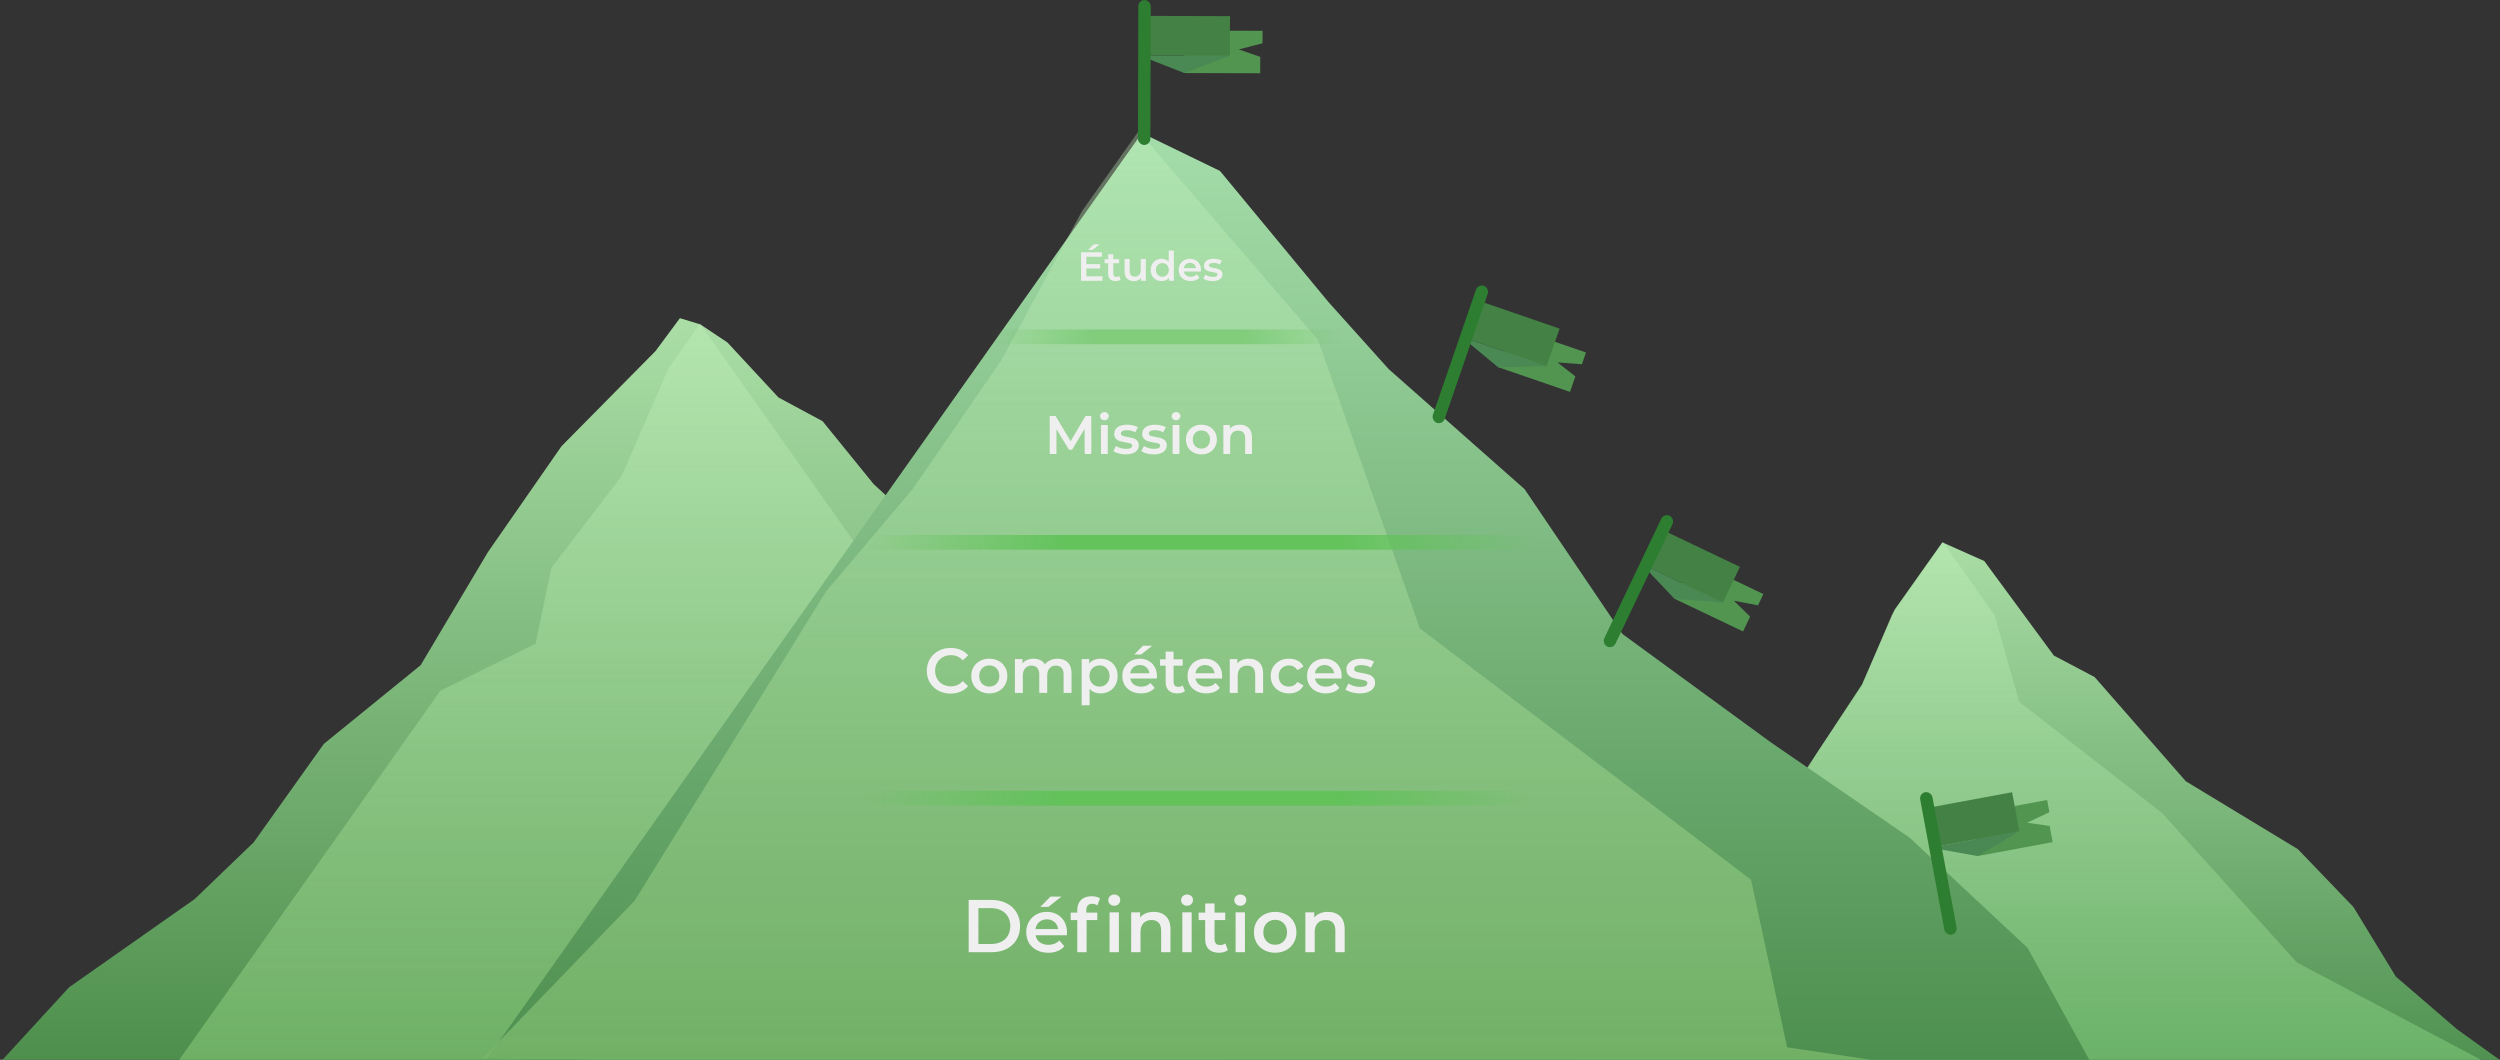 <svg width="2208" height="936" viewBox="0 0 2208 936" fill="none" xmlns="http://www.w3.org/2000/svg">
<rect x="0" y="0" width="2208" height="936" fill="#333333" stroke="none"/>
<g clip-path="url(#clip0)">
<path d="M1715.46 479L1752.5 495.5L1814 579L1850 598L1930.5 690L2029.5 750L2078.5 801L2116 862.5L2170 909L2228 950.711L1381 951L1441 895L1474.18 819.5L1514.5 717H1570.5L1644.5 604.5L1673.3 538.5L1715.46 479Z" fill="url(#paint0_linear)"/>
<path d="M1716.14 479L1670.8 543L1644.5 606L1604.5 665.5L1592.5 686L1381 952H2221.5L2028.5 850L1909.5 718L1783.5 620L1761.45 543L1716.14 479Z" fill="url(#paint1_linear)"/>
<path d="M618.5 286.5L642.5 302.5L687.5 351L726.5 372L771.552 427.5L1322 934.604L116 948L-6.5 945.5L61 872L172 794L224 744L286 657L371.5 587.5L431 487.5L496 394L579 310L600.5 281L618.5 286.5Z" fill="url(#paint2_linear)"/>
<path d="M618.302 286L1087 949.5L154 942L173.508 914.5L228.709 836.5L264.802 785.5L304.08 730L348.665 667L389.005 610L473 568.5L487 501.5L549 420.5L590.347 325.5L618.302 286Z" fill="url(#paint3_linear)"/>
<path d="M1008.5 117.5L1077.5 151L1173.5 267L1226.5 326L1346.5 432L1433 560L1564.5 656L1686.5 739.772L1790.75 837.136L1855.5 954.5L430 935L1008.5 117.5Z" fill="url(#paint4_linear)"/>
<path d="M1005.5 116L1164 300L1254 555L1546.5 777L1578.42 925L1733.5 948L426 935L560.5 795.5L729.5 522.5L806 432L884.5 318L955.616 186.5L1005.5 116Z" fill="url(#paint5_linear)"/>
<path d="M765.978 479H1354.85M626 705H1504" stroke="url(#paint6_linear)" stroke-opacity="0.9" stroke-width="13"/>
<line x1="876" y1="297.5" x2="1185" y2="297.5" stroke="url(#paint7_linear)" stroke-opacity="0.5" stroke-width="13"/>
<path d="M1552.69 534.634L1557.42 524.705L1495.14 495L1479 528.847L1539.47 557.691L1545.72 544.604L1531.36 530.557L1552.69 534.634Z" fill="#519550"/>
<path d="M1479 529L1449.57 497.88L1521.49 532.18L1479 529Z" fill="#4A8954"/>
<path d="M1469.91 468.802L1536.7 500.66L1521.63 532.251L1454.84 500.393L1469.91 468.802Z" fill="#438145"/>
<rect x="1469.62" y="453.152" width="11" height="128" rx="5.5" transform="rotate(25.5 1469.62 453.152)" fill="#2D7E31"/>
<path d="M1397.14 321.719L1400.73 311.318L1335.49 288.854L1323.28 324.311L1386.63 346.124L1391.35 332.414L1375.5 320.082L1397.14 321.719Z" fill="#519550"/>
<path d="M1323.33 324.489L1290.55 297.337L1365.88 323.276L1323.33 324.489Z" fill="#4A8954"/>
<path d="M1307.46 266.144L1377.43 290.236L1366.03 323.329L1296.07 299.237L1307.46 266.144Z" fill="#438145"/>
<rect x="1305.4" y="250.628" width="11" height="128" rx="5.5" transform="rotate(19 1305.4 250.628)" fill="#2D7E31"/>
<path d="M1115.08 38.208L1115.11 27.208L1046.11 27L1046 64.5L1113 64.702L1113.04 50.202L1094.06 43.645L1115.08 38.208Z" fill="#519550"/>
<path d="M1046 64.5L1006.4 49.018L1086.08 49.259L1046 64.5Z" fill="#4A8954"/>
<path d="M1012.34 14.036L1086.34 14.259L1086.24 49.259L1012.24 49.036L1012.34 14.036Z" fill="#438145"/>
<rect x="1005.39" y="0.015" width="11" height="128" rx="5.5" transform="rotate(0.173 1005.39 0.015)" fill="#2D7E31"/>
<path d="M1810.03 717.363L1808.03 706.547L1740.18 719.122L1747.02 755.994L1812.9 743.784L1810.25 729.527L1790.39 726.598L1810.03 717.363Z" fill="#519550"/>
<path d="M1746.89 756.138L1704.99 748.649L1783.33 734.129L1746.89 756.138Z" fill="#4A8954"/>
<path d="M1704.35 713.171L1777.11 699.685L1783.49 734.099L1710.73 747.585L1704.35 713.171Z" fill="#438145"/>
<rect x="1694.92" y="700.681" width="11" height="128" rx="5.5" transform="rotate(-10.5 1694.92 700.681)" fill="#2D7E31"/>
<path d="M973.702 244.076V248H954.802V222.8H973.198V226.724H959.482V233.276H971.65V237.128H959.482V244.076H973.702ZM965.89 215.816H971.182L964.918 220.748H961.03L965.89 215.816ZM989.692 246.956C989.164 247.388 988.516 247.712 987.748 247.928C987.004 248.144 986.212 248.252 985.372 248.252C983.26 248.252 981.628 247.7 980.476 246.596C979.324 245.492 978.748 243.884 978.748 241.772V232.52H975.58V228.92H978.748V224.528H983.248V228.92H988.396V232.52H983.248V241.664C983.248 242.6 983.476 243.32 983.932 243.824C984.388 244.304 985.048 244.544 985.912 244.544C986.92 244.544 987.76 244.28 988.432 243.752L989.692 246.956ZM1012.01 228.776V248H1007.72V245.552C1007 246.416 1006.1 247.088 1005.02 247.568C1003.94 248.024 1002.78 248.252 1001.53 248.252C998.961 248.252 996.933 247.544 995.445 246.128C993.981 244.688 993.249 242.564 993.249 239.756V228.776H997.749V239.144C997.749 240.872 998.133 242.168 998.901 243.032C999.693 243.872 1000.81 244.292 1002.25 244.292C1003.86 244.292 1005.13 243.8 1006.07 242.816C1007.03 241.808 1007.51 240.368 1007.51 238.496V228.776H1012.01ZM1036.73 221.288V248H1032.41V245.516C1031.66 246.428 1030.74 247.112 1029.63 247.568C1028.55 248.024 1027.35 248.252 1026.03 248.252C1024.19 248.252 1022.52 247.844 1021.03 247.028C1019.57 246.212 1018.41 245.06 1017.57 243.572C1016.73 242.06 1016.31 240.332 1016.31 238.388C1016.31 236.444 1016.73 234.728 1017.57 233.24C1018.41 231.752 1019.57 230.6 1021.03 229.784C1022.52 228.968 1024.19 228.56 1026.03 228.56C1027.31 228.56 1028.47 228.776 1029.53 229.208C1030.58 229.64 1031.48 230.288 1032.23 231.152V221.288H1036.73ZM1026.57 244.4C1027.65 244.4 1028.63 244.16 1029.49 243.68C1030.35 243.176 1031.04 242.468 1031.54 241.556C1032.05 240.644 1032.3 239.588 1032.3 238.388C1032.3 237.188 1032.05 236.132 1031.54 235.22C1031.04 234.308 1030.35 233.612 1029.49 233.132C1028.63 232.628 1027.65 232.376 1026.57 232.376C1025.49 232.376 1024.52 232.628 1023.66 233.132C1022.79 233.612 1022.11 234.308 1021.61 235.22C1021.1 236.132 1020.85 237.188 1020.85 238.388C1020.85 239.588 1021.1 240.644 1021.61 241.556C1022.11 242.468 1022.79 243.176 1023.66 243.68C1024.52 244.16 1025.49 244.4 1026.57 244.4ZM1060.68 238.496C1060.68 238.808 1060.66 239.252 1060.61 239.828H1045.53C1045.79 241.244 1046.48 242.372 1047.58 243.212C1048.71 244.028 1050.1 244.436 1051.76 244.436C1053.87 244.436 1055.61 243.74 1056.98 242.348L1059.39 245.12C1058.52 246.152 1057.43 246.932 1056.11 247.46C1054.79 247.988 1053.3 248.252 1051.65 248.252C1049.54 248.252 1047.68 247.832 1046.07 246.992C1044.46 246.152 1043.21 244.988 1042.32 243.5C1041.46 241.988 1041.03 240.284 1041.03 238.388C1041.03 236.516 1041.45 234.836 1042.29 233.348C1043.15 231.836 1044.34 230.66 1045.85 229.82C1047.36 228.98 1049.07 228.56 1050.96 228.56C1052.84 228.56 1054.5 228.98 1055.97 229.82C1057.46 230.636 1058.61 231.8 1059.42 233.312C1060.26 234.8 1060.68 236.528 1060.68 238.496ZM1050.96 232.16C1049.52 232.16 1048.3 232.592 1047.29 233.456C1046.31 234.296 1045.71 235.424 1045.49 236.84H1056.4C1056.21 235.448 1055.62 234.32 1054.64 233.456C1053.65 232.592 1052.43 232.16 1050.96 232.16ZM1070.95 248.252C1069.39 248.252 1067.86 248.048 1066.37 247.64C1064.89 247.232 1063.7 246.716 1062.81 246.092L1064.54 242.672C1065.4 243.248 1066.43 243.716 1067.63 244.076C1068.86 244.412 1070.06 244.58 1071.23 244.58C1073.92 244.58 1075.27 243.872 1075.27 242.456C1075.27 241.784 1074.92 241.316 1074.22 241.052C1073.55 240.788 1072.46 240.536 1070.95 240.296C1069.36 240.056 1068.07 239.78 1067.06 239.468C1066.07 239.156 1065.21 238.616 1064.47 237.848C1063.75 237.056 1063.39 235.964 1063.39 234.572C1063.39 232.748 1064.14 231.296 1065.65 230.216C1067.19 229.112 1069.25 228.56 1071.85 228.56C1073.17 228.56 1074.49 228.716 1075.81 229.028C1077.13 229.316 1078.21 229.712 1079.05 230.216L1077.32 233.636C1075.69 232.676 1073.85 232.196 1071.81 232.196C1070.49 232.196 1069.48 232.4 1068.79 232.808C1068.11 233.192 1067.78 233.708 1067.78 234.356C1067.78 235.076 1068.14 235.592 1068.86 235.904C1069.6 236.192 1070.74 236.468 1072.28 236.732C1073.81 236.972 1075.07 237.248 1076.06 237.56C1077.04 237.872 1077.88 238.4 1078.58 239.144C1079.3 239.888 1079.66 240.944 1079.66 242.312C1079.66 244.112 1078.88 245.552 1077.32 246.632C1075.76 247.712 1073.63 248.252 1070.95 248.252Z" fill="#EFEFEF"/>
<path d="M957.978 401L957.93 378.728L946.89 397.16H944.106L933.066 379.016V401H927.114V367.4H932.25L945.594 389.672L958.698 367.4H963.834L963.882 401H957.978ZM972.381 375.368H978.381V401H972.381V375.368ZM975.405 371.144C974.317 371.144 973.405 370.808 972.669 370.136C971.933 369.432 971.565 368.568 971.565 367.544C971.565 366.52 971.933 365.672 972.669 365C973.405 364.296 974.317 363.944 975.405 363.944C976.493 363.944 977.405 364.28 978.141 364.952C978.877 365.592 979.245 366.408 979.245 367.4C979.245 368.456 978.877 369.352 978.141 370.088C977.437 370.792 976.525 371.144 975.405 371.144ZM994.176 401.336C992.096 401.336 990.064 401.064 988.08 400.52C986.096 399.976 984.512 399.288 983.328 398.456L985.632 393.896C986.784 394.664 988.16 395.288 989.76 395.768C991.392 396.216 992.992 396.44 994.56 396.44C998.144 396.44 999.936 395.496 999.936 393.608C999.936 392.712 999.472 392.088 998.544 391.736C997.648 391.384 996.192 391.048 994.176 390.728C992.064 390.408 990.336 390.04 988.992 389.624C987.68 389.208 986.528 388.488 985.536 387.464C984.576 386.408 984.096 384.952 984.096 383.096C984.096 380.664 985.104 378.728 987.12 377.288C989.168 375.816 991.92 375.08 995.376 375.08C997.136 375.08 998.896 375.288 1000.66 375.704C1002.42 376.088 1003.86 376.616 1004.98 377.288L1002.67 381.848C1000.5 380.568 998.048 379.928 995.328 379.928C993.568 379.928 992.224 380.2 991.296 380.744C990.4 381.256 989.952 381.944 989.952 382.808C989.952 383.768 990.432 384.456 991.392 384.872C992.384 385.256 993.904 385.624 995.952 385.976C998 386.296 999.68 386.664 1000.99 387.08C1002.3 387.496 1003.42 388.2 1004.35 389.192C1005.31 390.184 1005.79 391.592 1005.79 393.416C1005.79 395.816 1004.75 397.736 1002.67 399.176C1000.59 400.616 997.76 401.336 994.176 401.336ZM1018.88 401.336C1016.8 401.336 1014.77 401.064 1012.78 400.52C1010.8 399.976 1009.22 399.288 1008.03 398.456L1010.34 393.896C1011.49 394.664 1012.86 395.288 1014.46 395.768C1016.1 396.216 1017.7 396.44 1019.26 396.44C1022.85 396.44 1024.64 395.496 1024.64 393.608C1024.64 392.712 1024.18 392.088 1023.25 391.736C1022.35 391.384 1020.9 391.048 1018.88 390.728C1016.77 390.408 1015.04 390.04 1013.7 389.624C1012.38 389.208 1011.23 388.488 1010.24 387.464C1009.28 386.408 1008.8 384.952 1008.8 383.096C1008.8 380.664 1009.81 378.728 1011.82 377.288C1013.87 375.816 1016.62 375.08 1020.08 375.08C1021.84 375.08 1023.6 375.288 1025.36 375.704C1027.12 376.088 1028.56 376.616 1029.68 377.288L1027.38 381.848C1025.2 380.568 1022.75 379.928 1020.03 379.928C1018.27 379.928 1016.93 380.2 1016 380.744C1015.1 381.256 1014.66 381.944 1014.66 382.808C1014.66 383.768 1015.14 384.456 1016.1 384.872C1017.09 385.256 1018.61 385.624 1020.66 385.976C1022.7 386.296 1024.38 386.664 1025.7 387.08C1027.01 387.496 1028.13 388.2 1029.06 389.192C1030.02 390.184 1030.5 391.592 1030.5 393.416C1030.5 395.816 1029.46 397.736 1027.38 399.176C1025.3 400.616 1022.46 401.336 1018.88 401.336ZM1035.66 375.368H1041.66V401H1035.66V375.368ZM1038.69 371.144C1037.6 371.144 1036.69 370.808 1035.95 370.136C1035.21 369.432 1034.85 368.568 1034.85 367.544C1034.85 366.52 1035.21 365.672 1035.95 365C1036.69 364.296 1037.6 363.944 1038.69 363.944C1039.77 363.944 1040.69 364.28 1041.42 364.952C1042.16 365.592 1042.53 366.408 1042.53 367.4C1042.53 368.456 1042.16 369.352 1041.42 370.088C1040.72 370.792 1039.81 371.144 1038.69 371.144ZM1061.06 401.336C1058.47 401.336 1056.13 400.776 1054.05 399.656C1051.97 398.536 1050.34 396.984 1049.15 395C1048 392.984 1047.43 390.712 1047.43 388.184C1047.43 385.656 1048 383.4 1049.15 381.416C1050.34 379.432 1051.97 377.88 1054.05 376.76C1056.13 375.64 1058.47 375.08 1061.06 375.08C1063.68 375.08 1066.03 375.64 1068.11 376.76C1070.19 377.88 1071.81 379.432 1072.96 381.416C1074.15 383.4 1074.74 385.656 1074.74 388.184C1074.74 390.712 1074.15 392.984 1072.96 395C1071.81 396.984 1070.19 398.536 1068.11 399.656C1066.03 400.776 1063.68 401.336 1061.06 401.336ZM1061.06 396.2C1063.27 396.2 1065.09 395.464 1066.53 393.992C1067.97 392.52 1068.69 390.584 1068.69 388.184C1068.69 385.784 1067.97 383.848 1066.53 382.376C1065.09 380.904 1063.27 380.168 1061.06 380.168C1058.85 380.168 1057.03 380.904 1055.59 382.376C1054.18 383.848 1053.47 385.784 1053.47 388.184C1053.47 390.584 1054.18 392.52 1055.59 393.992C1057.03 395.464 1058.85 396.2 1061.06 396.2ZM1095.02 375.08C1098.25 375.08 1100.84 376.024 1102.8 377.912C1104.75 379.8 1105.72 382.6 1105.72 386.312V401H1099.72V387.08C1099.72 384.84 1099.2 383.16 1098.14 382.04C1097.08 380.888 1095.58 380.312 1093.63 380.312C1091.42 380.312 1089.68 380.984 1088.4 382.328C1087.12 383.64 1086.48 385.544 1086.48 388.04V401H1080.48V375.368H1086.19V378.68C1087.18 377.496 1088.43 376.6 1089.93 375.992C1091.44 375.384 1093.13 375.08 1095.02 375.08Z" fill="#EFEFEF"/>
<path d="M839.498 612.56C835.541 612.56 831.957 611.701 828.746 609.984C825.573 608.229 823.071 605.821 821.242 602.76C819.45 599.699 818.554 596.245 818.554 592.4C818.554 588.555 819.469 585.101 821.298 582.04C823.127 578.979 825.629 576.589 828.802 574.872C832.013 573.117 835.597 572.24 839.554 572.24C842.765 572.24 845.695 572.8 848.346 573.92C850.997 575.04 853.237 576.664 855.066 578.792L850.362 583.216C847.525 580.155 844.034 578.624 839.89 578.624C837.202 578.624 834.794 579.221 832.666 580.416C830.538 581.573 828.877 583.197 827.682 585.288C826.487 587.379 825.89 589.749 825.89 592.4C825.89 595.051 826.487 597.421 827.682 599.512C828.877 601.603 830.538 603.245 832.666 604.44C834.794 605.597 837.202 606.176 839.89 606.176C844.034 606.176 847.525 604.627 850.362 601.528L855.066 606.008C853.237 608.136 850.978 609.76 848.29 610.88C845.639 612 842.709 612.56 839.498 612.56ZM873.716 612.392C870.692 612.392 867.966 611.739 865.54 610.432C863.113 609.125 861.209 607.315 859.828 605C858.484 602.648 857.812 599.997 857.812 597.048C857.812 594.099 858.484 591.467 859.828 589.152C861.209 586.837 863.113 585.027 865.54 583.72C867.966 582.413 870.692 581.76 873.716 581.76C876.777 581.76 879.521 582.413 881.948 583.72C884.374 585.027 886.26 586.837 887.604 589.152C888.985 591.467 889.676 594.099 889.676 597.048C889.676 599.997 888.985 602.648 887.604 605C886.26 607.315 884.374 609.125 881.948 610.432C879.521 611.739 876.777 612.392 873.716 612.392ZM873.716 606.4C876.292 606.4 878.42 605.541 880.1 603.824C881.78 602.107 882.62 599.848 882.62 597.048C882.62 594.248 881.78 591.989 880.1 590.272C878.42 588.555 876.292 587.696 873.716 587.696C871.14 587.696 869.012 588.555 867.332 590.272C865.689 591.989 864.868 594.248 864.868 597.048C864.868 599.848 865.689 602.107 867.332 603.824C869.012 605.541 871.14 606.4 873.716 606.4ZM934.113 581.76C937.884 581.76 940.871 582.861 943.073 585.064C945.276 587.229 946.377 590.496 946.377 594.864V612H939.377V595.76C939.377 593.147 938.799 591.187 937.641 589.88C936.484 588.536 934.823 587.864 932.657 587.864C930.305 587.864 928.42 588.648 927.001 590.216C925.583 591.747 924.873 593.949 924.873 596.824V612H917.873V595.76C917.873 593.147 917.295 591.187 916.137 589.88C914.98 588.536 913.319 587.864 911.153 587.864C908.764 587.864 906.86 588.629 905.441 590.16C904.06 591.691 903.369 593.912 903.369 596.824V612H896.369V582.096H903.033V585.904C904.153 584.56 905.553 583.533 907.233 582.824C908.913 582.115 910.78 581.76 912.833 581.76C915.073 581.76 917.052 582.189 918.769 583.048C920.524 583.869 921.905 585.101 922.913 586.744C924.145 585.176 925.732 583.963 927.673 583.104C929.615 582.208 931.761 581.76 934.113 581.76ZM971.898 581.76C974.81 581.76 977.405 582.395 979.682 583.664C981.997 584.933 983.808 586.725 985.114 589.04C986.421 591.355 987.074 594.024 987.074 597.048C987.074 600.072 986.421 602.76 985.114 605.112C983.808 607.427 981.997 609.219 979.682 610.488C977.405 611.757 974.81 612.392 971.898 612.392C967.866 612.392 964.674 611.048 962.322 608.36V622.864H955.322V582.096H961.986V586.016C963.144 584.597 964.562 583.533 966.242 582.824C967.96 582.115 969.845 581.76 971.898 581.76ZM971.114 606.4C973.69 606.4 975.8 605.541 977.442 603.824C979.122 602.107 979.962 599.848 979.962 597.048C979.962 594.248 979.122 591.989 977.442 590.272C975.8 588.555 973.69 587.696 971.114 587.696C969.434 587.696 967.922 588.088 966.578 588.872C965.234 589.619 964.17 590.701 963.386 592.12C962.602 593.539 962.21 595.181 962.21 597.048C962.21 598.915 962.602 600.557 963.386 601.976C964.17 603.395 965.234 604.496 966.578 605.28C967.922 606.027 969.434 606.4 971.114 606.4ZM1021.83 597.216C1021.83 597.701 1021.79 598.392 1021.71 599.288H998.249C998.66 601.491 999.724 603.245 1001.44 604.552C1003.2 605.821 1005.36 606.456 1007.94 606.456C1011.22 606.456 1013.93 605.373 1016.06 603.208L1019.81 607.52C1018.47 609.125 1016.77 610.339 1014.71 611.16C1012.66 611.981 1010.35 612.392 1007.77 612.392C1004.48 612.392 1001.59 611.739 999.089 610.432C996.588 609.125 994.646 607.315 993.265 605C991.921 602.648 991.249 599.997 991.249 597.048C991.249 594.136 991.902 591.523 993.209 589.208C994.553 586.856 996.401 585.027 998.753 583.72C1001.11 582.413 1003.76 581.76 1006.71 581.76C1009.62 581.76 1012.21 582.413 1014.49 583.72C1016.8 584.989 1018.6 586.8 1019.87 589.152C1021.17 591.467 1021.83 594.155 1021.83 597.216ZM1006.71 587.36C1004.47 587.36 1002.56 588.032 1000.99 589.376C999.462 590.683 998.529 592.437 998.193 594.64H1015.16C1014.86 592.475 1013.95 590.72 1012.42 589.376C1010.89 588.032 1008.98 587.36 1006.71 587.36ZM1009.39 570.336H1017.63L1007.88 578.008H1001.83L1009.39 570.336ZM1046.53 610.376C1045.7 611.048 1044.7 611.552 1043.5 611.888C1042.34 612.224 1041.11 612.392 1039.81 612.392C1036.52 612.392 1033.98 611.533 1032.19 609.816C1030.4 608.099 1029.5 605.597 1029.5 602.312V587.92H1024.57V582.32H1029.5V575.488H1036.5V582.32H1044.51V587.92H1036.5V602.144C1036.5 603.6 1036.86 604.72 1037.57 605.504C1038.27 606.251 1039.3 606.624 1040.65 606.624C1042.21 606.624 1043.52 606.213 1044.57 605.392L1046.53 610.376ZM1079.41 597.216C1079.41 597.701 1079.37 598.392 1079.3 599.288H1055.84C1056.25 601.491 1057.31 603.245 1059.03 604.552C1060.78 605.821 1062.95 606.456 1065.52 606.456C1068.81 606.456 1071.52 605.373 1073.64 603.208L1077.4 607.52C1076.05 609.125 1074.35 610.339 1072.3 611.16C1070.25 611.981 1067.93 612.392 1065.36 612.392C1062.07 612.392 1059.18 611.739 1056.68 610.432C1054.17 609.125 1052.23 607.315 1050.85 605C1049.51 602.648 1048.84 599.997 1048.84 597.048C1048.84 594.136 1049.49 591.523 1050.8 589.208C1052.14 586.856 1053.99 585.027 1056.34 583.72C1058.69 582.413 1061.34 581.76 1064.29 581.76C1067.2 581.76 1069.8 582.413 1072.08 583.72C1074.39 584.989 1076.18 586.8 1077.45 589.152C1078.76 591.467 1079.41 594.155 1079.41 597.216ZM1064.29 587.36C1062.05 587.36 1060.15 588.032 1058.58 589.376C1057.05 590.683 1056.12 592.437 1055.78 594.64H1072.75C1072.45 592.475 1071.53 590.72 1070 589.376C1068.47 588.032 1066.57 587.36 1064.29 587.36ZM1103.1 581.76C1106.87 581.76 1109.9 582.861 1112.17 585.064C1114.45 587.267 1115.59 590.533 1115.59 594.864V612H1108.59V595.76C1108.59 593.147 1107.97 591.187 1106.74 589.88C1105.51 588.536 1103.76 587.864 1101.48 587.864C1098.9 587.864 1096.87 588.648 1095.37 590.216C1093.88 591.747 1093.13 593.968 1093.13 596.88V612H1086.13V582.096H1092.8V585.96C1093.96 584.579 1095.41 583.533 1097.17 582.824C1098.92 582.115 1100.9 581.76 1103.1 581.76ZM1138.46 612.392C1135.37 612.392 1132.58 611.739 1130.12 610.432C1127.66 609.125 1125.73 607.315 1124.35 605C1122.97 602.648 1122.28 599.997 1122.28 597.048C1122.28 594.099 1122.97 591.467 1124.35 589.152C1125.73 586.837 1127.64 585.027 1130.06 583.72C1132.53 582.413 1135.33 581.76 1138.46 581.76C1141.41 581.76 1143.99 582.357 1146.19 583.552C1148.43 584.747 1150.11 586.464 1151.23 588.704L1145.86 591.84C1145 590.459 1143.92 589.432 1142.61 588.76C1141.34 588.051 1139.94 587.696 1138.41 587.696C1135.8 587.696 1133.63 588.555 1131.91 590.272C1130.2 591.952 1129.34 594.211 1129.34 597.048C1129.34 599.885 1130.18 602.163 1131.86 603.88C1133.57 605.56 1135.76 606.4 1138.41 606.4C1139.94 606.4 1141.34 606.064 1142.61 605.392C1143.92 604.683 1145 603.637 1145.86 602.256L1151.23 605.392C1150.08 607.632 1148.38 609.368 1146.14 610.6C1143.93 611.795 1141.38 612.392 1138.46 612.392ZM1184.96 597.216C1184.96 597.701 1184.92 598.392 1184.85 599.288H1161.38C1161.79 601.491 1162.86 603.245 1164.57 604.552C1166.33 605.821 1168.49 606.456 1171.07 606.456C1174.36 606.456 1177.06 605.373 1179.19 603.208L1182.94 607.52C1181.6 609.125 1179.9 610.339 1177.85 611.16C1175.79 611.981 1173.48 612.392 1170.9 612.392C1167.62 612.392 1164.72 611.739 1162.22 610.432C1159.72 609.125 1157.78 607.315 1156.4 605C1155.05 602.648 1154.38 599.997 1154.38 597.048C1154.38 594.136 1155.04 591.523 1156.34 589.208C1157.69 586.856 1159.53 585.027 1161.89 583.72C1164.24 582.413 1166.89 581.76 1169.84 581.76C1172.75 581.76 1175.34 582.413 1177.62 583.72C1179.94 584.989 1181.73 586.8 1183 589.152C1184.3 591.467 1184.96 594.155 1184.96 597.216ZM1169.84 587.36C1167.6 587.36 1165.69 588.032 1164.13 589.376C1162.6 590.683 1161.66 592.437 1161.33 594.64H1178.29C1178 592.475 1177.08 590.72 1175.55 589.376C1174.02 588.032 1172.12 587.36 1169.84 587.36ZM1200.92 612.392C1198.5 612.392 1196.12 612.075 1193.81 611.44C1191.5 610.805 1189.65 610.003 1188.27 609.032L1190.95 603.712C1192.3 604.608 1193.9 605.336 1195.77 605.896C1197.67 606.419 1199.54 606.68 1201.37 606.68C1205.55 606.68 1207.64 605.579 1207.64 603.376C1207.64 602.331 1207.1 601.603 1206.02 601.192C1204.97 600.781 1203.27 600.389 1200.92 600.016C1198.46 599.643 1196.44 599.213 1194.87 598.728C1193.34 598.243 1192 597.403 1190.84 596.208C1189.72 594.976 1189.16 593.277 1189.16 591.112C1189.16 588.275 1190.34 586.016 1192.69 584.336C1195.08 582.619 1198.29 581.76 1202.32 581.76C1204.38 581.76 1206.43 582.003 1208.48 582.488C1210.54 582.936 1212.22 583.552 1213.52 584.336L1210.83 589.656C1208.3 588.163 1205.44 587.416 1202.27 587.416C1200.21 587.416 1198.64 587.733 1197.56 588.368C1196.52 588.965 1195.99 589.768 1195.99 590.776C1195.99 591.896 1196.55 592.699 1197.67 593.184C1198.83 593.632 1200.6 594.061 1202.99 594.472C1205.38 594.845 1207.34 595.275 1208.87 595.76C1210.4 596.245 1211.71 597.067 1212.79 598.224C1213.91 599.381 1214.47 601.024 1214.47 603.152C1214.47 605.952 1213.26 608.192 1210.83 609.872C1208.41 611.552 1205.1 612.392 1200.92 612.392Z" fill="#EFEFEF"/>
<path d="M855.533 794.8H875.729C880.657 794.8 885.035 795.768 888.863 797.704C892.691 799.596 895.661 802.302 897.773 805.822C899.885 809.298 900.941 813.324 900.941 817.9C900.941 822.476 899.885 826.524 897.773 830.044C895.661 833.52 892.691 836.226 888.863 838.162C885.035 840.054 880.657 841 875.729 841H855.533V794.8ZM875.333 833.74C878.721 833.74 881.691 833.102 884.243 831.826C886.839 830.506 888.819 828.658 890.183 826.282C891.591 823.862 892.295 821.068 892.295 817.9C892.295 814.732 891.591 811.96 890.183 809.584C888.819 807.164 886.839 805.316 884.243 804.04C881.691 802.72 878.721 802.06 875.333 802.06H864.113V833.74H875.333ZM942.4 823.576C942.4 824.148 942.356 824.962 942.268 826.018H914.614C915.098 828.614 916.352 830.682 918.376 832.222C920.444 833.718 922.996 834.466 926.032 834.466C929.904 834.466 933.094 833.19 935.602 830.638L940.024 835.72C938.44 837.612 936.438 839.042 934.018 840.01C931.598 840.978 928.87 841.462 925.834 841.462C921.962 841.462 918.552 840.692 915.604 839.152C912.656 837.612 910.368 835.478 908.74 832.75C907.156 829.978 906.364 826.854 906.364 823.378C906.364 819.946 907.134 816.866 908.674 814.138C910.258 811.366 912.436 809.21 915.208 807.67C917.98 806.13 921.104 805.36 924.58 805.36C928.012 805.36 931.07 806.13 933.754 807.67C936.482 809.166 938.594 811.3 940.09 814.072C941.63 816.8 942.4 819.968 942.4 823.576ZM924.58 811.96C921.94 811.96 919.696 812.752 917.848 814.336C916.044 815.876 914.944 817.944 914.548 820.54H934.546C934.194 817.988 933.116 815.92 931.312 814.336C929.508 812.752 927.264 811.96 924.58 811.96ZM927.748 791.896H937.45L925.966 800.938H918.838L927.748 791.896ZM964.647 798.232C961.171 798.232 959.433 800.124 959.433 803.908V806.02H969.135V812.62H959.697V841H951.447V812.62H945.639V806.02H951.447V803.776C951.447 799.992 952.547 797.022 954.747 794.866C956.947 792.666 960.049 791.566 964.053 791.566C967.221 791.566 969.707 792.204 971.511 793.48L969.201 799.684C967.793 798.716 966.275 798.232 964.647 798.232ZM979.959 805.756H988.209V841H979.959V805.756ZM984.117 799.948C982.621 799.948 981.367 799.486 980.355 798.562C979.343 797.594 978.837 796.406 978.837 794.998C978.837 793.59 979.343 792.424 980.355 791.5C981.367 790.532 982.621 790.048 984.117 790.048C985.613 790.048 986.867 790.51 987.879 791.434C988.891 792.314 989.397 793.436 989.397 794.8C989.397 796.252 988.891 797.484 987.879 798.496C986.911 799.464 985.657 799.948 984.117 799.948ZM1019.05 805.36C1023.49 805.36 1027.06 806.658 1029.74 809.254C1032.43 811.85 1033.77 815.7 1033.77 820.804V841H1025.52V821.86C1025.52 818.78 1024.79 816.47 1023.34 814.93C1021.89 813.346 1019.82 812.554 1017.14 812.554C1014.1 812.554 1011.7 813.478 1009.94 815.326C1008.18 817.13 1007.3 819.748 1007.3 823.18V841H999.052V805.756H1006.91V810.31C1008.27 808.682 1009.99 807.45 1012.05 806.614C1014.12 805.778 1016.45 805.36 1019.05 805.36ZM1044.23 805.756H1052.48V841H1044.23V805.756ZM1048.39 799.948C1046.9 799.948 1045.64 799.486 1044.63 798.562C1043.62 797.594 1043.11 796.406 1043.11 794.998C1043.11 793.59 1043.62 792.424 1044.63 791.5C1045.64 790.532 1046.9 790.048 1048.39 790.048C1049.89 790.048 1051.14 790.51 1052.15 791.434C1053.17 792.314 1053.67 793.436 1053.67 794.8C1053.67 796.252 1053.17 797.484 1052.15 798.496C1051.19 799.464 1049.93 799.948 1048.39 799.948ZM1084.5 839.086C1083.53 839.878 1082.34 840.472 1080.93 840.868C1079.57 841.264 1078.12 841.462 1076.58 841.462C1072.71 841.462 1069.71 840.45 1067.6 838.426C1065.49 836.402 1064.43 833.454 1064.43 829.582V812.62H1058.63V806.02H1064.43V797.968H1072.68V806.02H1082.12V812.62H1072.68V829.384C1072.68 831.1 1073.1 832.42 1073.94 833.344C1074.77 834.224 1075.98 834.664 1077.57 834.664C1079.42 834.664 1080.96 834.18 1082.19 833.212L1084.5 839.086ZM1091.28 805.756H1099.53V841H1091.28V805.756ZM1095.44 799.948C1093.95 799.948 1092.69 799.486 1091.68 798.562C1090.67 797.594 1090.16 796.406 1090.16 794.998C1090.16 793.59 1090.67 792.424 1091.68 791.5C1092.69 790.532 1093.95 790.048 1095.44 790.048C1096.94 790.048 1098.19 790.51 1099.2 791.434C1100.22 792.314 1100.72 793.436 1100.72 794.8C1100.72 796.252 1100.22 797.484 1099.2 798.496C1098.24 799.464 1096.98 799.948 1095.44 799.948ZM1126.2 841.462C1122.64 841.462 1119.43 840.692 1116.57 839.152C1113.71 837.612 1111.46 835.478 1109.83 832.75C1108.25 829.978 1107.46 826.854 1107.46 823.378C1107.46 819.902 1108.25 816.8 1109.83 814.072C1111.46 811.344 1113.71 809.21 1116.57 807.67C1119.43 806.13 1122.64 805.36 1126.2 805.36C1129.81 805.36 1133.04 806.13 1135.9 807.67C1138.76 809.21 1140.99 811.344 1142.57 814.072C1144.2 816.8 1145.01 819.902 1145.01 823.378C1145.01 826.854 1144.2 829.978 1142.57 832.75C1140.99 835.478 1138.76 837.612 1135.9 839.152C1133.04 840.692 1129.81 841.462 1126.2 841.462ZM1126.2 834.4C1129.24 834.4 1131.75 833.388 1133.73 831.364C1135.71 829.34 1136.7 826.678 1136.7 823.378C1136.7 820.078 1135.71 817.416 1133.73 815.392C1131.75 813.368 1129.24 812.356 1126.2 812.356C1123.17 812.356 1120.66 813.368 1118.68 815.392C1116.74 817.416 1115.77 820.078 1115.77 823.378C1115.77 826.678 1116.74 829.34 1118.68 831.364C1120.66 833.388 1123.17 834.4 1126.2 834.4ZM1172.9 805.36C1177.34 805.36 1180.91 806.658 1183.59 809.254C1186.28 811.85 1187.62 815.7 1187.62 820.804V841H1179.37V821.86C1179.37 818.78 1178.64 816.47 1177.19 814.93C1175.74 813.346 1173.67 812.554 1170.99 812.554C1167.95 812.554 1165.55 813.478 1163.79 815.326C1162.03 817.13 1161.15 819.748 1161.15 823.18V841H1152.9V805.756H1160.76V810.31C1162.12 808.682 1163.84 807.45 1165.9 806.614C1167.97 805.778 1170.3 805.36 1172.9 805.36Z" fill="#EFEFEF"/>
</g>
<defs>
<linearGradient id="paint0_linear" x1="1804.36" y1="479" x2="1804.36" y2="951.866" gradientUnits="userSpaceOnUse">
<stop stop-color="#A9DDA5"/>
<stop offset="1" stop-color="#4D8F4F"/>
</linearGradient>
<linearGradient id="paint1_linear" x1="1716.14" y1="479" x2="1716.14" y2="1110.82" gradientUnits="userSpaceOnUse">
<stop stop-color="#CAF7C3" stop-opacity="0.31"/>
<stop offset="1" stop-color="#4FA24D"/>
</linearGradient>
<linearGradient id="paint2_linear" x1="742.302" y1="288" x2="742.302" y2="936.187" gradientUnits="userSpaceOnUse">
<stop stop-color="#A9DDA5"/>
<stop offset="1" stop-color="#4E8F4D"/>
</linearGradient>
<linearGradient id="paint3_linear" x1="618.302" y1="286" x2="618.302" y2="1152.92" gradientUnits="userSpaceOnUse">
<stop stop-color="#CAF7C3" stop-opacity="0.31"/>
<stop offset="1" stop-color="#59A24D"/>
</linearGradient>
<linearGradient id="paint4_linear" x1="1162.25" y1="117.5" x2="1162.25" y2="936.5" gradientUnits="userSpaceOnUse">
<stop stop-color="#A5DDAA"/>
<stop offset="1" stop-color="#4D8F4F"/>
</linearGradient>
<linearGradient id="paint5_linear" x1="1005.5" y1="116" x2="1005.5" y2="1210" gradientUnits="userSpaceOnUse">
<stop stop-color="#CAF7C3" stop-opacity="0.31"/>
<stop offset="1" stop-color="#5EA24D"/>
</linearGradient>
<linearGradient id="paint6_linear" x1="1354.79" y1="488.449" x2="766.03" y2="481.287" gradientUnits="userSpaceOnUse">
<stop stop-color="#5FC257" stop-opacity="0"/>
<stop offset="0.286" stop-color="#5FC257"/>
<stop offset="0.707" stop-color="#5FC257"/>
<stop offset="1" stop-color="#5FC257" stop-opacity="0"/>
</linearGradient>
<linearGradient id="paint7_linear" x1="1184.97" y1="306.999" x2="875.993" y2="305.027" gradientUnits="userSpaceOnUse">
<stop stop-color="#5FC257" stop-opacity="0"/>
<stop offset="0.281" stop-color="#5FC257"/>
<stop offset="0.707" stop-color="#5FC257"/>
<stop offset="1" stop-color="#5FC257" stop-opacity="0"/>
</linearGradient>
<clipPath id="clip0">
<rect width="2208" height="936" fill="white"/>
</clipPath>
</defs>
</svg>
